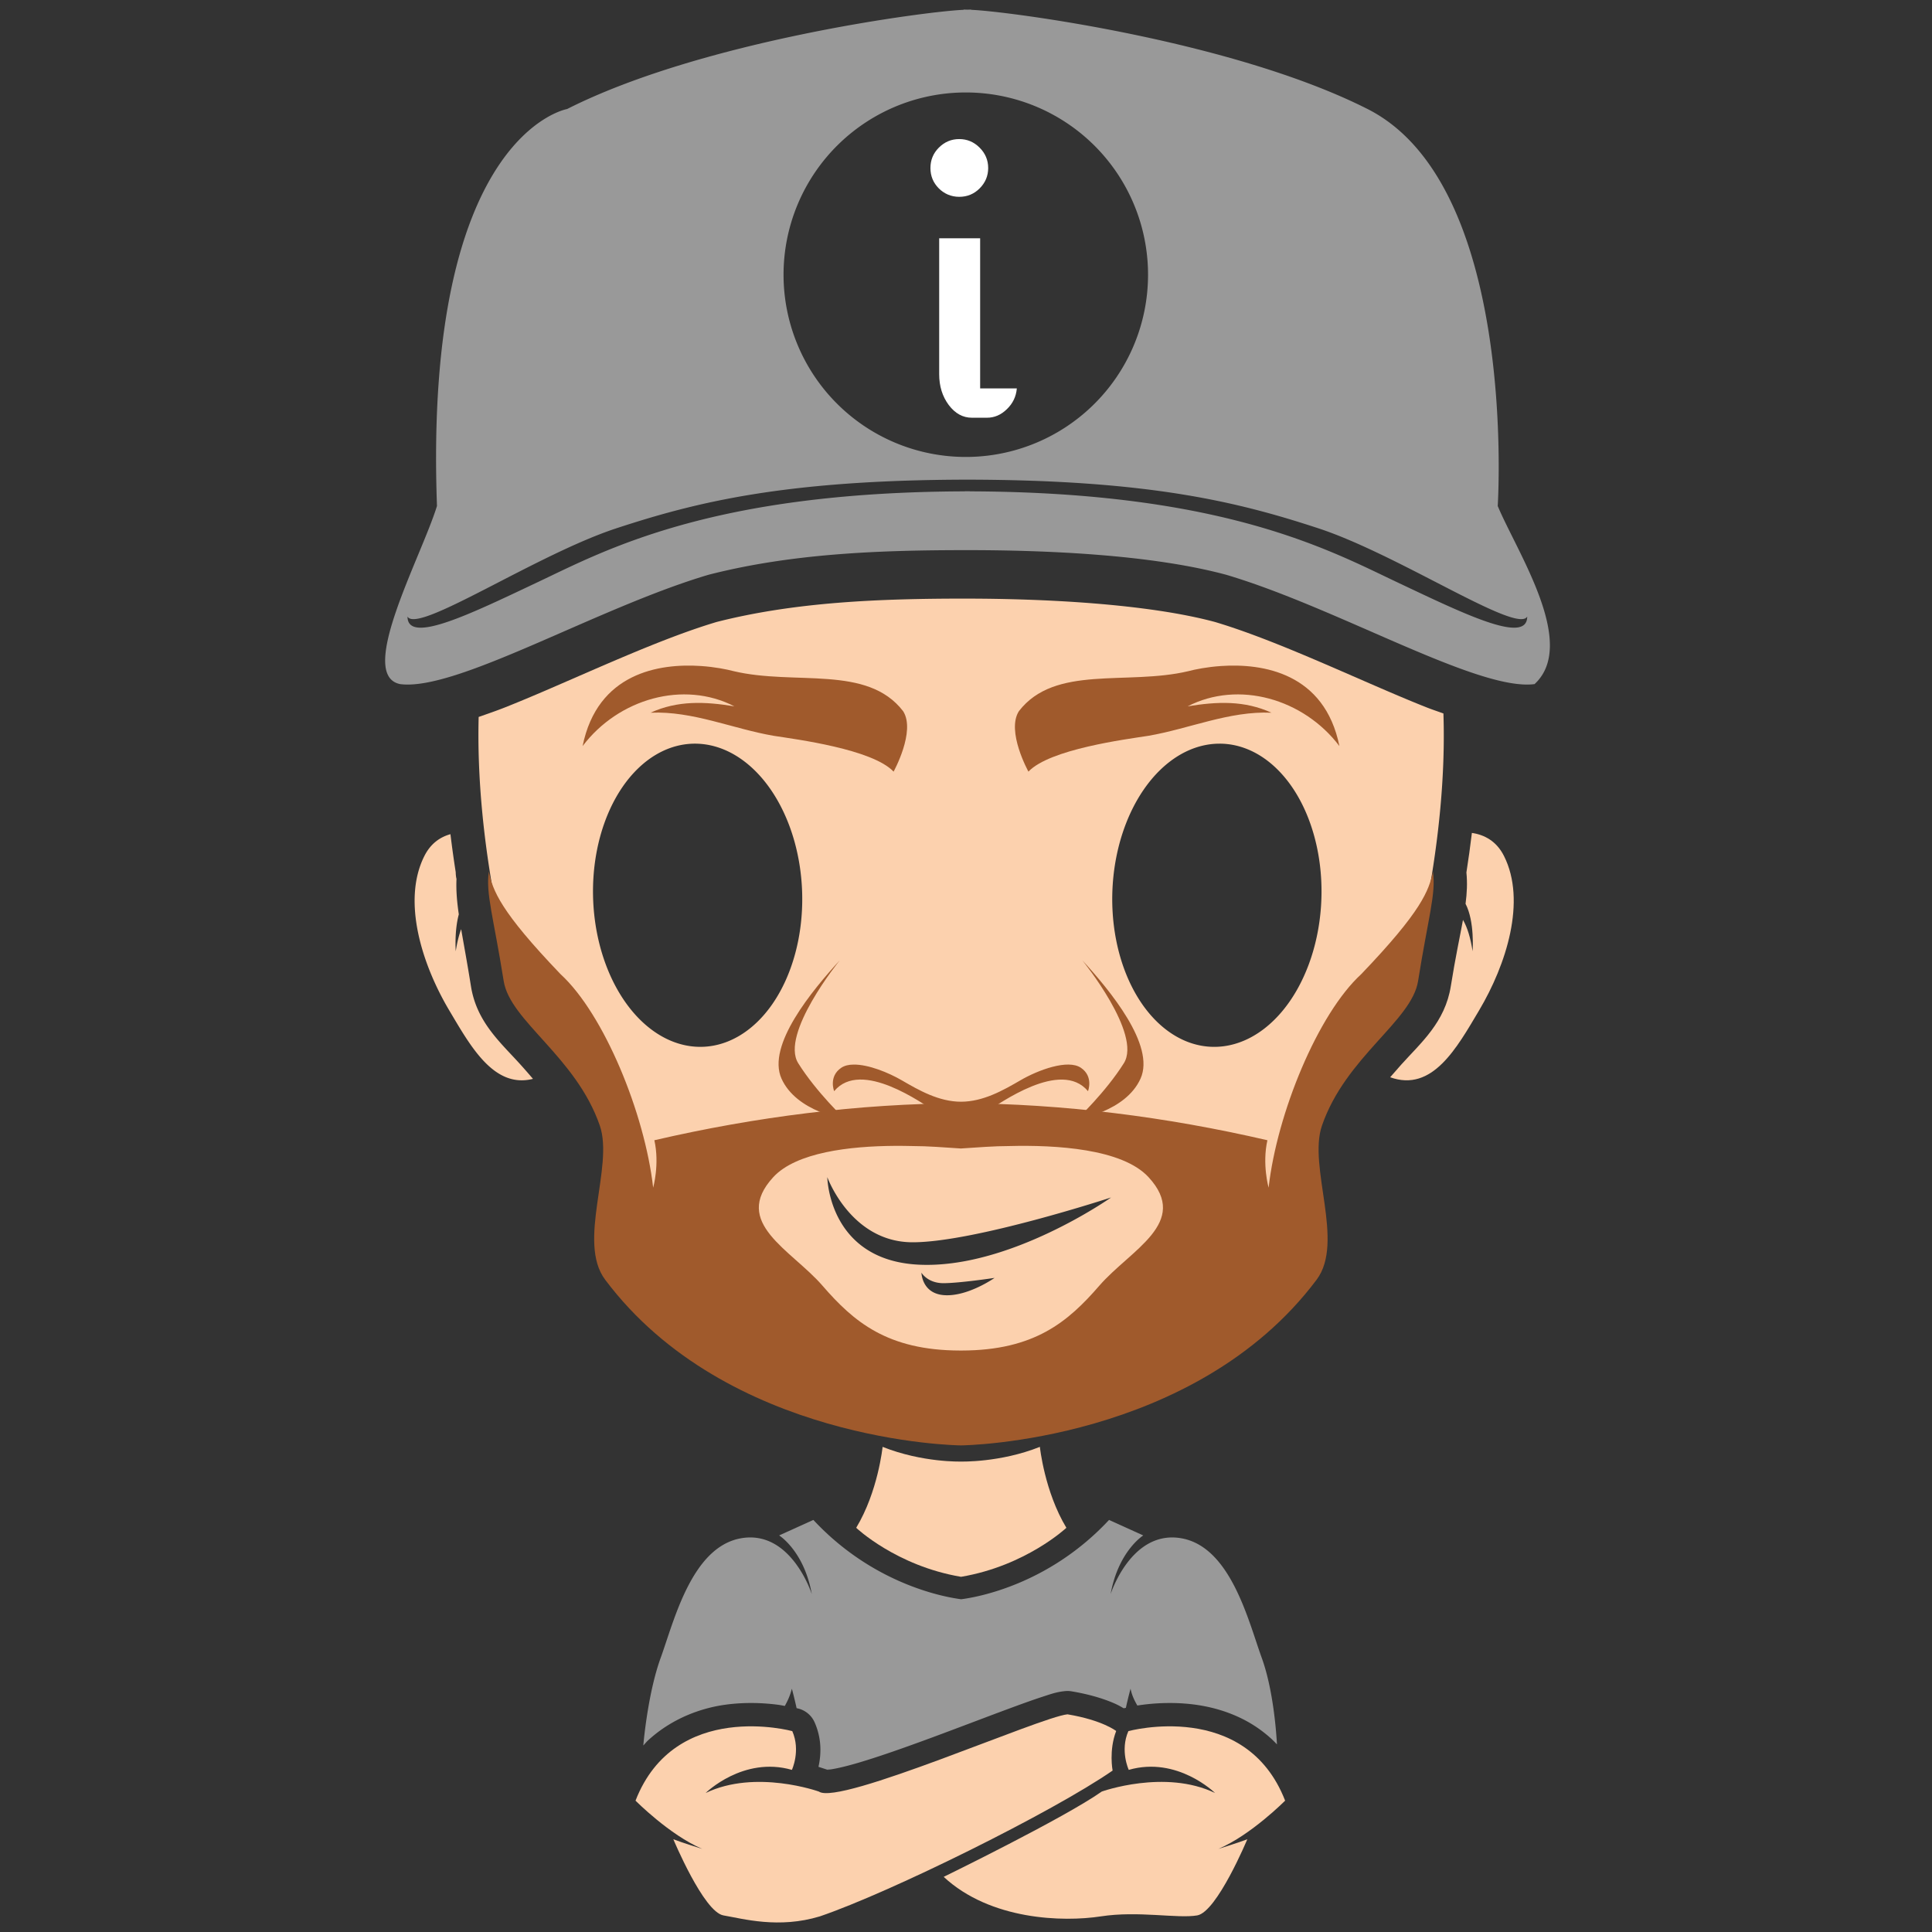 <?xml version="1.0" encoding="UTF-8" standalone="no"?>
<!-- Created with Inkscape (http://www.inkscape.org/) -->

<svg
   xmlns:dc="http://purl.org/dc/elements/1.1/"
   xmlns:cc="http://creativecommons.org/ns#"
   xmlns:rdf="http://www.w3.org/1999/02/22-rdf-syntax-ns#"
   xmlns:svg="http://www.w3.org/2000/svg"
   xmlns="http://www.w3.org/2000/svg"
   xmlns:sodipodi="http://sodipodi.sourceforge.net/DTD/sodipodi-0.dtd"
   xmlns:inkscape="http://www.inkscape.org/namespaces/inkscape"
   width="800"
   height="800"
   viewBox="0 0 211.667 211.667"
   version="1.1"
   id="svg9155"
   sodipodi:docname="about.svg"
   inkscape:version="0.92.4 (5da689c313, 2019-01-14)">
  <rect x="0" y="0" width="211.667" height="211.667" fill="#333333" stroke="none"/>
  <defs
     id="defs9149" />
  <sodipodi:namedview
     id="base"
     pagecolor="#1e1e1e"
     bordercolor="#666666"
     borderopacity="1.0"
     inkscape:pageopacity="0.0"
     inkscape:pageshadow="2"
     inkscape:zoom="0.24748738"
     inkscape:cx="503.58004"
     inkscape:cy="149.31859"
     inkscape:document-units="mm"
     inkscape:current-layer="layer1"
     showgrid="false"
     inkscape:pagecheckerboard="true"
     borderlayer="true"
     inkscape:showpageshadow="false"
     units="px"
     showguides="true"
     inkscape:guide-bbox="true"
     inkscape:snap-global="false"
     inkscape:window-width="1920"
     inkscape:window-height="1028"
     inkscape:window-x="0"
     inkscape:window-y="0"
     inkscape:window-maximized="1" />
  <g
     inkscape:label="Layer 1"
     inkscape:groupmode="layer"
     id="layer1"
     transform="translate(0,-85.333)">
    <g
       id="g11094">
      <path
         inkscape:connector-curvature="0"
         id="path1663"
         d="m 161.258,176.588 c -0.176,1.472 -0.379,2.919 -0.6,4.33 0.114,1.159 0.062,2.243 -0.094,3.435 1.019,1.946 0.772,5.198 0.772,5.198 -0.223,-1.464 -0.576,-2.615 -1.053,-3.436 -0.339,1.864 -0.832,4.109 -1.334,7.264 -0.629,3.952 -3.263,6.181 -5.441,8.603 -0.409,0.455 -0.81,0.913 -1.203,1.373 4.631,1.67 7.312,-3.236 9.74,-7.32 2.988,-5.026 5.208,-11.992 2.732,-16.918 -0.82,-1.631 -2.131,-2.326 -3.518,-2.53 z"
         style="opacity:1;vector-effect:none;fill:#fcd1ae;fill-opacity:1;stroke:none;stroke-width:1.129;stroke-linecap:butt;stroke-linejoin:miter;stroke-miterlimit:4;stroke-dasharray:none;stroke-dashoffset:0;stroke-opacity:1" />
      <path
         inkscape:connector-curvature="0"
         id="path1665"
         d="m 49.352,176.724 c -1.136,0.314 -2.171,1.024 -2.86,2.394 -2.476,4.926 -0.256,11.892 2.731,16.918 2.326,3.912 4.886,8.578 9.168,7.495 -0.44,-0.52 -0.892,-1.036 -1.353,-1.548 -2.179,-2.422 -4.813,-4.651 -5.441,-8.603 -0.416,-2.615 -0.789,-4.586 -1.073,-6.251 -0.249,0.678 -0.449,1.483 -0.593,2.423 0,0 -0.165,-2.185 0.335,-4.044 -0.204,-1.412 -0.309,-2.629 -0.253,-3.885 a 3.631,3.631 0 0 1 0,-0.005 c -0.003,-0.009 -0.015,-0.053 -0.015,-0.052 0,-0.003 -0.007,-0.03 -0.007,-0.03 a 3.631,3.631 0 0 1 -0.063,-0.644 c -0.213,-1.359 -0.406,-2.751 -0.577,-4.166 z"
         style="opacity:1;vector-effect:none;fill:#fcd1ae;fill-opacity:1;stroke:none;stroke-width:1.129;stroke-linecap:butt;stroke-linejoin:miter;stroke-miterlimit:4;stroke-dasharray:none;stroke-dashoffset:0;stroke-opacity:1" />
      <path
         inkscape:connector-curvature="0"
         id="path1961"
         d="m 105.815,150.914 c -2.336,0 -4.671,0.022 -6.994,0.09 -2.323,0.068 -4.634,0.181 -6.924,0.363 -1.145,0.091 -2.283,0.2 -3.415,0.328 -1.132,0.129 -2.257,0.277 -3.374,0.449 -1.117,0.172 -2.226,0.367 -3.326,0.588 -1.1,0.221 -2.189,0.467 -3.269,0.743 -1.419,0.423 -2.908,0.935 -4.439,1.507 -1.531,0.572 -3.104,1.203 -4.693,1.864 -3.178,1.323 -6.419,2.766 -9.509,4.096 -1.551,0.667 -3.065,1.305 -4.531,1.886 -1.001,0.396 -1.945,0.717 -2.899,1.051 -0.179,6.82 0.595,13.747 1.709,19.831 5.135,11.492 9.86,18.086 12.896,23.612 3.328,5.42 5.432,21.848 16.499,29.304 16.094,10.31 31.043,8.094 43.493,0 11.067,-7.456 9.703,-14.438 13.031,-19.857 3.036,-5.526 1.934,-10.244 16.367,-33.058 1.134,-6.196 1.933,-13.27 1.703,-20.211 -0.62,-0.229 -1.212,-0.418 -1.851,-0.671 -1.467,-0.581 -2.981,-1.219 -4.531,-1.886 -3.093,-1.33 -6.336,-2.775 -9.515,-4.098 -1.59,-0.662 -3.164,-1.293 -4.695,-1.864 -1.532,-0.572 -3.021,-1.084 -4.441,-1.507 -0.937,-0.252 -1.935,-0.48 -2.979,-0.688 -1.044,-0.208 -2.135,-0.394 -3.261,-0.561 -1.125,-0.167 -2.284,-0.315 -3.463,-0.445 -1.179,-0.13 -2.379,-0.243 -3.587,-0.34 -2.415,-0.194 -4.859,-0.325 -7.228,-0.407 -2.369,-0.082 -4.662,-0.117 -6.774,-0.117 z m -29.693,15.893 a 16.614,11.456 88.083 0 1 1.146,0.081 16.614,11.456 88.083 0 1 1.137,0.246 16.614,11.456 88.083 0 1 1.117,0.408 16.614,11.456 88.083 0 1 1.086,0.567 16.614,11.456 88.083 0 1 1.045,0.72 16.614,11.456 88.083 0 1 0.992,0.866 16.614,11.456 88.083 0 1 0.931,1.003 16.614,11.456 88.083 0 1 0.859,1.13 16.614,11.456 88.083 0 1 0.779,1.246 16.614,11.456 88.083 0 1 0.691,1.349 16.614,11.456 88.083 0 1 0.597,1.439 16.614,11.456 88.083 0 1 0.496,1.514 16.614,11.456 88.083 0 1 0.39,1.575 16.614,11.456 88.083 0 1 0.281,1.62 16.614,11.456 88.083 0 1 0.169,1.648 16.614,11.456 88.083 0 1 0.05,1.175 16.614,11.456 88.083 0 1 -0.026,1.658 16.614,11.456 88.083 0 1 -0.141,1.642 16.614,11.456 88.083 0 1 -0.254,1.609 16.614,11.456 88.083 0 1 -0.364,1.561 16.614,11.456 88.083 0 1 -0.471,1.496 16.614,11.456 88.083 0 1 -0.572,1.416 16.614,11.456 88.083 0 1 -0.669,1.323 16.614,11.456 88.083 0 1 -0.758,1.217 16.614,11.456 88.083 0 1 -0.84,1.097 16.614,11.456 88.083 0 1 -0.914,0.967 16.614,11.456 88.083 0 1 -0.978,0.828 16.614,11.456 88.083 0 1 -1.033,0.68 16.614,11.456 88.083 0 1 -1.078,0.526 16.614,11.456 88.083 0 1 -1.111,0.365 16.614,11.456 88.083 0 1 -1.133,0.202 16.614,11.456 88.083 0 1 -0.81,0.043 16.614,11.456 88.083 0 1 -1.145,-0.081 16.614,11.456 88.083 0 1 -1.137,-0.246 16.614,11.456 88.083 0 1 -1.117,-0.408 16.614,11.456 88.083 0 1 -1.086,-0.567 16.614,11.456 88.083 0 1 -1.045,-0.72 16.614,11.456 88.083 0 1 -0.993,-0.866 16.614,11.456 88.083 0 1 -0.93,-1.003 16.614,11.456 88.083 0 1 -0.859,-1.13 16.614,11.456 88.083 0 1 -0.779,-1.246 16.614,11.456 88.083 0 1 -0.691,-1.349 16.614,11.456 88.083 0 1 -0.596,-1.439 16.614,11.456 88.083 0 1 -0.496,-1.514 16.614,11.456 88.083 0 1 -0.39,-1.575 16.614,11.456 88.083 0 1 -0.281,-1.62 16.614,11.456 88.083 0 1 -0.169,-1.648 16.614,11.456 88.083 0 1 -0.05,-1.175 16.614,11.456 88.083 0 1 0.026,-1.658 16.614,11.456 88.083 0 1 0.141,-1.642 16.614,11.456 88.083 0 1 0.254,-1.609 16.614,11.456 88.083 0 1 0.364,-1.561 16.614,11.456 88.083 0 1 0.471,-1.496 16.614,11.456 88.083 0 1 0.572,-1.416 16.614,11.456 88.083 0 1 0.669,-1.323 16.614,11.456 88.083 0 1 0.758,-1.217 16.614,11.456 88.083 0 1 0.84,-1.097 16.614,11.456 88.083 0 1 0.914,-0.967 16.614,11.456 88.083 0 1 0.978,-0.828 16.614,11.456 88.083 0 1 1.033,-0.68 16.614,11.456 88.083 0 1 1.077,-0.526 16.614,11.456 88.083 0 1 1.111,-0.365 16.614,11.456 88.083 0 1 1.133,-0.202 16.614,11.456 88.083 0 1 0.81,-0.043 z m 57.505,0 a 11.456,16.614 1.917 0 1 0.81,0.043 11.456,16.614 1.917 0 1 1.133,0.202 11.456,16.614 1.917 0 1 1.111,0.366 11.456,16.614 1.917 0 1 1.077,0.525 11.456,16.614 1.917 0 1 1.033,0.68 11.456,16.614 1.917 0 1 0.978,0.828 11.456,16.614 1.917 0 1 0.914,0.967 11.456,16.614 1.917 0 1 0.841,1.097 11.456,16.614 1.917 0 1 0.758,1.217 11.456,16.614 1.917 0 1 0.669,1.323 11.456,16.614 1.917 0 1 0.572,1.417 11.456,16.614 1.917 0 1 0.471,1.496 11.456,16.614 1.917 0 1 0.364,1.561 11.456,16.614 1.917 0 1 0.254,1.609 11.456,16.614 1.917 0 1 0.141,1.642 11.456,16.614 1.917 0 1 0.026,1.658 11.456,16.614 1.917 0 1 -0.05,1.175 11.456,16.614 1.917 0 1 -0.169,1.648 11.456,16.614 1.917 0 1 -0.281,1.62 11.456,16.614 1.917 0 1 -0.39,1.575 11.456,16.614 1.917 0 1 -0.496,1.514 11.456,16.614 1.917 0 1 -0.597,1.439 11.456,16.614 1.917 0 1 -0.691,1.35 11.456,16.614 1.917 0 1 -0.779,1.246 11.456,16.614 1.917 0 1 -0.859,1.13 11.456,16.614 1.917 0 1 -0.931,1.003 11.456,16.614 1.917 0 1 -0.992,0.866 11.456,16.614 1.917 0 1 -1.045,0.72 11.456,16.614 1.917 0 1 -1.086,0.567 11.456,16.614 1.917 0 1 -1.117,0.408 11.456,16.614 1.917 0 1 -1.137,0.246 11.456,16.614 1.917 0 1 -1.146,0.08 11.456,16.614 1.917 0 1 -0.81,-0.043 11.456,16.614 1.917 0 1 -1.133,-0.202 11.456,16.614 1.917 0 1 -1.111,-0.365 11.456,16.614 1.917 0 1 -1.077,-0.526 11.456,16.614 1.917 0 1 -1.033,-0.68 11.456,16.614 1.917 0 1 -0.979,-0.828 11.456,16.614 1.917 0 1 -0.914,-0.968 11.456,16.614 1.917 0 1 -0.84,-1.097 11.456,16.614 1.917 0 1 -0.758,-1.216 11.456,16.614 1.917 0 1 -0.669,-1.323 11.456,16.614 1.917 0 1 -0.573,-1.416 11.456,16.614 1.917 0 1 -0.471,-1.496 11.456,16.614 1.917 0 1 -0.364,-1.56 11.456,16.614 1.917 0 1 -0.254,-1.609 11.456,16.614 1.917 0 1 -0.141,-1.642 11.456,16.614 1.917 0 1 -0.027,-1.658 11.456,16.614 1.917 0 1 0.051,-1.175 11.456,16.614 1.917 0 1 0.168,-1.648 11.456,16.614 1.917 0 1 0.281,-1.62 11.456,16.614 1.917 0 1 0.39,-1.575 11.456,16.614 1.917 0 1 0.496,-1.514 11.456,16.614 1.917 0 1 0.596,-1.439 11.456,16.614 1.917 0 1 0.691,-1.349 11.456,16.614 1.917 0 1 0.779,-1.246 11.456,16.614 1.917 0 1 0.859,-1.13 11.456,16.614 1.917 0 1 0.93,-1.003 11.456,16.614 1.917 0 1 0.993,-0.866 11.456,16.614 1.917 0 1 1.044,-0.72 11.456,16.614 1.917 0 1 1.087,-0.567 11.456,16.614 1.917 0 1 1.117,-0.409 11.456,16.614 1.917 0 1 1.137,-0.246 11.456,16.614 1.917 0 1 1.145,-0.081 z m -42.986,47.498 c 0,0 0.161,0.446 0.508,1.114 0.173,0.334 0.394,0.724 0.663,1.142 0.27,0.418 0.589,0.863 0.962,1.309 0.373,0.446 0.798,0.892 1.28,1.309 0.482,0.418 1.019,0.807 1.616,1.142 0.299,0.167 0.612,0.32 0.941,0.456 0.329,0.136 0.673,0.254 1.032,0.352 0.36,0.098 0.734,0.174 1.126,0.226 0.391,0.052 0.798,0.08 1.222,0.08 0.847,0 1.823,-0.076 2.88,-0.211 1.058,-0.134 2.198,-0.326 3.376,-0.556 1.178,-0.23 2.393,-0.498 3.601,-0.786 1.208,-0.288 2.407,-0.595 3.554,-0.901 2.294,-0.614 4.376,-1.227 5.884,-1.688 1.508,-0.46 2.444,-0.767 2.444,-0.767 0,0 -0.694,0.489 -1.89,1.216 -0.598,0.363 -1.321,0.787 -2.147,1.237 -0.825,0.451 -1.752,0.929 -2.757,1.404 -1.004,0.475 -2.086,0.946 -3.222,1.382 -1.136,0.436 -2.325,0.837 -3.544,1.171 -0.609,0.167 -1.227,0.318 -1.848,0.448 -0.621,0.13 -1.247,0.239 -1.874,0.323 -0.627,0.085 -1.256,0.145 -1.883,0.177 -0.627,0.032 -1.253,0.035 -1.874,0.006 -0.621,-0.029 -1.203,-0.092 -1.75,-0.185 -0.547,-0.092 -1.058,-0.214 -1.535,-0.361 -0.477,-0.147 -0.92,-0.319 -1.332,-0.512 -0.412,-0.193 -0.793,-0.407 -1.145,-0.637 -0.352,-0.23 -0.675,-0.476 -0.972,-0.735 -0.297,-0.259 -0.567,-0.53 -0.813,-0.808 -0.246,-0.278 -0.468,-0.565 -0.668,-0.854 -0.2,-0.29 -0.378,-0.583 -0.537,-0.875 -0.318,-0.584 -0.558,-1.165 -0.74,-1.708 -0.181,-0.542 -0.304,-1.046 -0.387,-1.477 -0.166,-0.862 -0.174,-1.432 -0.174,-1.432 z m 10.312,10.461 c 0,0 0.042,0.072 0.131,0.18 0.089,0.108 0.226,0.251 0.418,0.395 0.192,0.144 0.439,0.287 0.746,0.395 0.308,0.108 0.677,0.18 1.113,0.18 0.873,0 2.274,-0.145 3.456,-0.289 1.182,-0.144 2.145,-0.289 2.145,-0.289 0,0 -0.179,0.126 -0.487,0.313 -0.308,0.187 -0.746,0.436 -1.263,0.68 -0.518,0.245 -1.115,0.486 -1.743,0.658 -0.314,0.086 -0.636,0.155 -0.959,0.199 -0.323,0.044 -0.648,0.062 -0.968,0.047 -0.32,-0.015 -0.6,-0.065 -0.846,-0.141 -0.246,-0.076 -0.457,-0.177 -0.638,-0.296 -0.181,-0.119 -0.333,-0.254 -0.46,-0.397 -0.127,-0.143 -0.228,-0.295 -0.31,-0.446 -0.164,-0.301 -0.248,-0.598 -0.291,-0.821 -0.043,-0.222 -0.045,-0.369 -0.045,-0.369 z"
         style="opacity:1;vector-effect:none;fill:#fcd1ae;fill-opacity:1;stroke:none;stroke-width:1.247;stroke-linecap:butt;stroke-linejoin:miter;stroke-miterlimit:4;stroke-dasharray:none;stroke-dashoffset:0;stroke-opacity:1" />
      <path
         inkscape:connector-curvature="0"
         id="path1673"
         d="m 89.113,251.854 -3.752,1.698 c 0,0 2.73,1.697 3.578,6.426 0,0 -2.244,-7.033 -7.701,-6.123 -5.457,0.91 -7.396,9.096 -8.851,13.097 -1.378,3.791 -1.857,9.037 -1.908,9.613 0.176,-0.18 0.338,-0.389 0.519,-0.556 0.52,-0.478 1.061,-0.907 1.617,-1.289 0.556,-0.382 1.127,-0.719 1.704,-1.013 0.577,-0.294 1.161,-0.546 1.743,-0.76 0.582,-0.213 1.163,-0.389 1.734,-0.529 0.571,-0.14 1.134,-0.246 1.679,-0.32 0.545,-0.075 1.079,-0.124 1.597,-0.153 0.518,-0.029 1.019,-0.038 1.498,-0.032 0.957,0.013 1.825,0.086 2.556,0.177 0.361,0.045 0.569,0.093 0.858,0.143 0.287,-0.507 0.568,-1.099 0.772,-1.886 0,0 0.254,0.921 0.519,2.129 0.058,0.015 0.232,0.055 0.232,0.055 a 2.675,2.675 0 0 1 0.231,0.074 2.675,2.675 0 0 1 0.246,0.106 2.675,2.675 0 0 1 0.233,0.13 2.675,2.675 0 0 1 0.22,0.153 2.675,2.675 0 0 1 0.203,0.174 2.675,2.675 0 0 1 0.185,0.193 2.675,2.675 0 0 1 0.164,0.211 2.675,2.675 0 0 1 0.143,0.226 2.675,2.675 0 0 1 0.12,0.239 c 0.209,0.476 0.356,0.942 0.455,1.392 0.1,0.45 0.152,0.885 0.169,1.298 0.017,0.413 -1.4e-4,0.805 -0.039,1.17 -0.039,0.365 -0.099,0.702 -0.167,1.007 0.459,0.146 0.949,0.31 0.949,0.31 a 2.675,2.675 0 0 1 0.034,0.013 2.675,2.675 0 0 1 0.244,0.108 c -0.193,-0.104 -0.275,-0.126 -0.252,-0.13 0.023,-0.004 0.152,0.01 0.382,-0.023 0.605,-0.086 1.581,-0.311 2.728,-0.641 1.147,-0.33 2.476,-0.761 3.901,-1.251 1.425,-0.49 2.944,-1.039 4.473,-1.604 3.056,-1.13 6.154,-2.324 8.703,-3.264 1.274,-0.47 2.409,-0.877 3.361,-1.187 0.476,-0.155 0.868,-0.29 1.259,-0.397 0.391,-0.107 0.78,-0.187 1.249,-0.232 a 2.675,2.675 0 0 1 0.16,-0.01 v 0 a 2.675,2.675 0 0 0 4.7e-4,0 2.675,2.675 0 0 1 0.267,0.004 2.675,2.675 0 0 1 0.265,0.031 c 1.065,0.178 1.986,0.397 2.774,0.63 0.788,0.233 1.442,0.481 1.974,0.716 0.395,0.175 0.683,0.347 0.969,0.513 0.021,-0.006 0.197,-0.038 0.238,-0.048 0.262,-1.19 0.512,-2.096 0.512,-2.096 0.146,0.721 0.437,1.316 0.746,1.841 0.002,0 0.002,0 0.004,0 0.415,-0.066 0.904,-0.13 1.453,-0.18 0.549,-0.05 1.159,-0.086 1.816,-0.094 0.588,-0.007 1.214,0.007 1.868,0.056 0.654,0.048 1.335,0.13 2.032,0.258 0.698,0.127 1.412,0.301 2.132,0.531 0.72,0.231 1.446,0.519 2.168,0.877 0.722,0.358 1.435,0.791 2.123,1.303 0.344,0.256 0.682,0.532 1.011,0.827 0.237,0.212 0.463,0.447 0.69,0.681 -0.068,-1.17 -0.382,-5.945 -1.673,-9.494 -1.455,-4.002 -3.396,-12.188 -8.853,-13.097 -5.457,-0.909 -7.699,6.123 -7.699,6.123 0.849,-4.729 3.577,-6.426 3.577,-6.426 l -3.749,-1.698 c -6.637,7.122 -14.504,8.474 -16.198,8.689 -1.694,-0.215 -9.559,-1.566 -16.196,-8.689 z"
         style="opacity:1;vector-effect:none;fill:#999999;fill-opacity:1;stroke:none;stroke-width:0.371;stroke-linecap:butt;stroke-linejoin:miter;stroke-miterlimit:4;stroke-dasharray:none;stroke-dashoffset:0;stroke-opacity:1" />
      <path
         sodipodi:nodetypes="ccccccccc"
         inkscape:connector-curvature="0"
         id="path1675"
         d="m 96.696,243.849 c 0,0 -0.494,4.892 -2.893,8.868 0,0 4.387,4.17 11.487,5.369 7.1,-1.199 11.541,-5.369 11.541,-5.369 -2.398,-3.976 -2.904,-8.868 -2.904,-8.868 -4.352,1.734 -8.641,1.61 -8.646,1.609 h -8.8e-4 c -0.009,1.8e-4 -4.229,0.125 -8.582,-1.609 z"
         style="opacity:1;vector-effect:none;fill:#fcd1ae;fill-opacity:1;stroke:none;stroke-width:1.094;stroke-linecap:butt;stroke-linejoin:miter;stroke-miterlimit:4;stroke-dasharray:none;stroke-dashoffset:0;stroke-opacity:1" />
      <path
         inkscape:connector-curvature="0"
         id="path1677"
         d="m 53.556,180.822 c -0.351,2.434 0.511,4.969 1.627,11.988 0.7,4.399 7.934,8.3 10.534,15.85 1.552,4.507 -2.522,12.735 0.582,16.874 13.355,17.806 38.656,18.149 38.897,18.152 h 0.021 0.021 c 5e-4,0 0.033,0 0.037,0 h 8.9e-4 c 0.004,2.7e-4 0.033,0 0.033,0 h 0.021 0.021 c 0.241,0 25.542,-0.346 38.897,-18.152 3.104,-4.139 -0.97,-12.367 0.582,-16.874 2.6,-7.55 9.834,-11.451 10.534,-15.85 1.117,-7.019 1.978,-9.554 1.627,-11.988 -0.44,2.082 -1.236,4.328 -7.865,11.246 -4.736,4.341 -9.218,15.229 -10.139,23.385 0,0 -0.724,-2.566 -0.132,-5.197 -11.157,-2.584 -22.389,-3.993 -33.58,-4.059 h -0.004 c -11.19,0.065 -22.423,1.474 -33.58,4.059 0.592,2.631 -0.132,5.197 -0.132,5.197 -0.921,-8.156 -5.403,-19.044 -10.139,-23.385 -6.63,-6.918 -7.426,-9.164 -7.865,-11.246 z M 97.975,210.872 c 0.691,0 1.36,0 1.994,0.02 1.683,0 3.509,0.152 5.304,0.267 8.8e-4,1.8e-4 0.003,-9e-5 0.004,0 1.795,-0.114 3.621,-0.267 5.304,-0.267 5.071,-0.13 12.373,0.283 15.251,3.408 4.604,4.999 -1.973,7.948 -5.394,11.894 -3.414,3.939 -7.091,7.09 -15.085,7.102 h -0.043 c -0.013,0 -0.021,0 -0.033,0 -8.9e-4,-9e-5 -8.9e-4,0 -8.9e-4,0 -0.013,2.7e-4 -0.021,0 -0.037,0 h -0.042 c -7.994,-0.012 -11.671,-3.163 -15.085,-7.102 -3.42,-3.946 -9.998,-6.895 -5.394,-11.894 2.518,-2.734 8.423,-3.392 13.257,-3.427 z"
         style="opacity:1;vector-effect:none;fill:#a05a2c;fill-opacity:1;stroke:none;stroke-width:0.806;stroke-linecap:butt;stroke-linejoin:miter;stroke-miterlimit:4;stroke-dasharray:none;stroke-dashoffset:0;stroke-opacity:1"
         sodipodi:nodetypes="ccccccssccccccccccccccccccccccccccsccsccccc" />
      <path
         sodipodi:nodetypes="cccccccccc"
         inkscape:connector-curvature="0"
         id="path1679"
         d="m 76.801,158.3 c -4.586,-0.312 -11.348,0.755 -12.971,8.772 3.932,-5.196 11.064,-7.223 16.631,-4.353 -3.254,-0.536 -6.228,-0.652 -9.186,0.697 4.62,-0.205 9.015,1.764 13.494,2.532 2.471,0.384 10.787,1.454 13.131,3.922 0,0 2.451,-4.422 1.045,-6.622 -3.94,-5.119 -11.843,-2.792 -18.555,-4.381 -0.774,-0.205 -2.061,-0.463 -3.589,-0.567 z"
         style="opacity:1;vector-effect:none;fill:#a05a2c;fill-opacity:1;stroke:none;stroke-width:0.368;stroke-linecap:butt;stroke-linejoin:miter;stroke-miterlimit:4;stroke-dasharray:none;stroke-dashoffset:0;stroke-opacity:1" />
      <path
         style="opacity:1;vector-effect:none;fill:#a05a2c;fill-opacity:1;stroke:none;stroke-width:0.368;stroke-linecap:butt;stroke-linejoin:miter;stroke-miterlimit:4;stroke-dasharray:none;stroke-dashoffset:0;stroke-opacity:1"
         d="m 133.773,158.3 c 4.586,-0.312 11.348,0.755 12.971,8.772 -3.932,-5.196 -11.064,-7.223 -16.631,-4.353 3.254,-0.536 6.229,-0.652 9.186,0.697 -4.62,-0.205 -9.015,1.764 -13.494,2.532 -2.471,0.384 -10.787,1.454 -13.131,3.922 0,0 -2.451,-4.422 -1.045,-6.622 3.94,-5.119 11.843,-2.792 18.555,-4.381 0.774,-0.205 2.061,-0.463 3.589,-0.567 z"
         id="path1681"
         inkscape:connector-curvature="0"
         sodipodi:nodetypes="cccccccccc" />
      <path
         inkscape:connector-curvature="0"
         id="path1685"
         d="m 123.621,274.992 c 0,0 12.844,-3.51 17.175,7.616 0,0 -3.72,3.756 -7.311,5.287 0,0 2.218,-0.686 3.168,-1.056 0,0 -3.326,7.973 -5.491,8.343 -2.165,0.37 -6.442,-0.528 -10.56,0.106 -4.118,0.634 -12.091,0.422 -17.213,-4.33 0,0 13.2,-6.442 17.319,-9.346 0,0 6.917,-2.482 12.408,0.158 0,0 -4.118,-4.066 -9.451,-2.534 0,0 -0.983,-2.099 -0.043,-4.244 z"
         style="opacity:1;vector-effect:none;fill:#fcd1ae;fill-opacity:1;stroke:none;stroke-width:0.924;stroke-linecap:butt;stroke-linejoin:miter;stroke-miterlimit:4;stroke-dasharray:none;stroke-dashoffset:0;stroke-opacity:1" />
      <path
         sodipodi:nodetypes="cccccccscccccc"
         style="opacity:1;vector-effect:none;fill:#fcd1ae;fill-opacity:1;stroke:none;stroke-width:0.924;stroke-linecap:butt;stroke-linejoin:miter;stroke-miterlimit:4;stroke-dasharray:none;stroke-dashoffset:0;stroke-opacity:1"
         d="m 86.802,274.992 c 0,0 -12.844,-3.51 -17.175,7.616 0,0 3.72,3.756 7.311,5.287 0,0 -2.218,-0.686 -3.168,-1.056 0,0 3.327,7.973 5.491,8.343 2.165,0.37 6.053,1.476 10.56,0.106 7.777,-2.652 25.534,-11.446 32.075,-15.974 0,0 -0.429,-2.217 0.391,-4.335 0,0 -1.489,-1.186 -5.332,-1.828 -2.972,0.282 -25.008,10.035 -27.239,8.462 0,0 -6.917,-2.482 -12.408,0.158 0,0 4.118,-4.066 9.451,-2.534 0,0 0.983,-2.099 0.043,-4.244 z"
         id="path1687"
         inkscape:connector-curvature="0" />
      <g
         style="fill:#d38d5f;fill-opacity:1"
         transform="matrix(4.862,0,0,4.862,82.603,-1475.855)"
         id="g1691">
        <path
           sodipodi:nodetypes="ccccccccccccccccccccccc"
           inkscape:connector-curvature="0"
           id="path1689"
           d="m 1.929,342.744 c -0.611,0.668 -1.647,1.909 -1.308,2.662 0.339,0.753 1.43,0.913 1.43,0.913 0,0 -0.64,-0.602 -1.053,-1.26 -0.414,-0.658 0.931,-2.314 0.931,-2.314 z m 5.474,0 c 0,0 1.346,1.655 0.932,2.314 -0.414,0.658 -1.054,1.26 -1.054,1.26 0,0 1.091,-0.16 1.43,-0.913 0.339,-0.753 -0.696,-1.994 -1.308,-2.662 z m -5.157,2.345 c -0.11,0 -0.206,0.023 -0.279,0.072 -0.292,0.198 -0.16,0.527 -0.16,0.527 0.611,-0.734 2.003,0.291 2.286,0.461 0.239,0.143 0.486,0.153 0.574,0.153 0.088,3e-5 0.335,-0.009 0.573,-0.153 0.282,-0.169 1.675,-1.194 2.287,-0.461 0,0 0.131,-0.33 -0.16,-0.527 -0.292,-0.198 -0.959,0.047 -1.364,0.283 -0.387,0.225 -0.836,0.48 -1.335,0.482 -0.5,0 -0.949,-0.257 -1.336,-0.482 -0.303,-0.176 -0.754,-0.359 -1.084,-0.355 z"
           style="opacity:1;vector-effect:none;fill:#a05a2c;fill-opacity:1;stroke:none;stroke-width:0.466;stroke-linecap:butt;stroke-linejoin:miter;stroke-miterlimit:4;stroke-dasharray:none;stroke-dashoffset:0;stroke-opacity:1" />
      </g>
      <path
         transform="matrix(0.265,0,0,0.265,0,85.333)"
         id="path1703"
         d="M 398.375 3.951 L 398.375 4.062 C 383.627 4.616 290.619 16.674 234.469 45.072 C 234.469 45.072 175.074 55.37 180.658 209.188 C 174.065 230.493 147.301 279.17 165.43 282.826 C 188.782 285.872 246.655 251.353 292.852 237.646 C 327.613 228.714 364.164 227.441 399.93 227.441 C 432.458 227.441 475.907 229.252 507.014 237.646 C 553.21 251.353 611.08 285.872 634.432 282.826 C 652.444 266.177 627.143 228.23 619.201 209.188 C 619.201 209.188 627.852 76.661 565.393 45.072 C 509.233 16.67 416.215 4.616 401.484 4.062 L 401.484 3.951 C 401.484 3.951 400.359 3.998 399.93 3.998 C 399.502 3.998 398.375 3.951 398.375 3.951 z M 399.285 38.225 A 75.347 75.347 0 0 1 406.809 38.602 A 75.347 75.347 0 0 1 414.254 39.727 A 75.347 75.347 0 0 1 421.553 41.59 A 75.347 75.347 0 0 1 428.627 44.172 A 75.347 75.347 0 0 1 435.408 47.449 A 75.347 75.347 0 0 1 441.83 51.385 A 75.347 75.347 0 0 1 447.826 55.943 A 75.347 75.347 0 0 1 453.336 61.076 A 75.347 75.347 0 0 1 458.307 66.734 A 75.347 75.347 0 0 1 462.688 72.861 A 75.347 75.347 0 0 1 466.436 79.395 A 75.347 75.347 0 0 1 469.512 86.27 A 75.347 75.347 0 0 1 471.887 93.416 A 75.347 75.347 0 0 1 473.535 100.766 A 75.347 75.347 0 0 1 474.443 108.242 A 75.347 75.347 0 0 1 474.633 113.572 A 75.347 75.347 0 0 1 474.256 121.094 A 75.347 75.347 0 0 1 473.131 128.541 A 75.347 75.347 0 0 1 471.268 135.838 A 75.347 75.347 0 0 1 468.684 142.912 A 75.347 75.347 0 0 1 465.408 149.695 A 75.347 75.347 0 0 1 461.473 156.115 A 75.347 75.347 0 0 1 456.914 162.111 A 75.347 75.347 0 0 1 451.779 167.621 A 75.347 75.347 0 0 1 446.121 172.592 A 75.347 75.347 0 0 1 439.996 176.973 A 75.347 75.347 0 0 1 433.463 180.721 A 75.347 75.347 0 0 1 426.588 183.797 A 75.347 75.347 0 0 1 419.441 186.172 A 75.347 75.347 0 0 1 412.092 187.822 A 75.347 75.347 0 0 1 404.615 188.729 A 75.347 75.347 0 0 1 399.285 188.918 A 75.347 75.347 0 0 1 391.764 188.541 A 75.347 75.347 0 0 1 384.316 187.416 A 75.347 75.347 0 0 1 377.02 185.553 A 75.347 75.347 0 0 1 369.943 182.971 A 75.347 75.347 0 0 1 363.162 179.693 A 75.347 75.347 0 0 1 356.742 175.758 A 75.347 75.347 0 0 1 350.746 171.199 A 75.347 75.347 0 0 1 345.234 166.066 A 75.347 75.347 0 0 1 340.264 160.408 A 75.347 75.347 0 0 1 335.883 154.281 A 75.347 75.347 0 0 1 332.137 147.748 A 75.347 75.347 0 0 1 329.061 140.873 A 75.347 75.347 0 0 1 326.686 133.727 A 75.347 75.347 0 0 1 325.035 126.377 A 75.347 75.347 0 0 1 324.127 118.9 A 75.347 75.347 0 0 1 323.939 113.572 A 75.347 75.347 0 0 1 324.316 106.049 A 75.347 75.347 0 0 1 325.441 98.602 A 75.347 75.347 0 0 1 327.305 91.305 A 75.347 75.347 0 0 1 329.887 84.23 A 75.347 75.347 0 0 1 333.162 77.449 A 75.347 75.347 0 0 1 337.1 71.027 A 75.347 75.347 0 0 1 341.658 65.031 A 75.347 75.347 0 0 1 346.791 59.521 A 75.347 75.347 0 0 1 352.449 54.551 A 75.347 75.347 0 0 1 358.576 50.17 A 75.347 75.347 0 0 1 365.109 46.422 A 75.347 75.347 0 0 1 371.982 43.346 A 75.347 75.347 0 0 1 379.131 40.971 A 75.347 75.347 0 0 1 386.479 39.32 A 75.347 75.347 0 0 1 393.955 38.414 A 75.347 75.347 0 0 1 399.285 38.225 z M 399.93 198.301 C 475.269 198.428 511.823 207.519 544.965 218.389 C 578.349 229.337 627.261 262.263 631.389 254.904 C 631.389 266.58 605.495 253.888 577.574 240.689 C 549.84 227.579 506.046 203.46 400.979 203.139 L 400.979 203.092 L 399.93 203.092 L 398.881 203.092 L 398.881 203.139 C 293.814 203.456 250.019 227.579 222.285 240.689 C 194.365 253.889 168.477 266.58 168.477 254.904 C 172.605 262.263 221.519 229.337 254.902 218.389 C 288.045 207.519 324.59 198.432 399.93 198.301 z "
         style="opacity:1;vector-effect:none;fill:#999999;fill-opacity:1;stroke:none;stroke-width:3.11;stroke-linecap:butt;stroke-linejoin:miter;stroke-miterlimit:4;stroke-dasharray:none;stroke-dashoffset:0;stroke-opacity:1" />
      <g
         transform="matrix(1.298,0,0,1.298,-31.641,-245.821)"
         id="g7192">
        <g
           transform="translate(111.881,146.466)"
           id="g7185"
           style="font-style:normal;font-variant:normal;font-weight:normal;font-stretch:normal;font-size:29.626px;line-height:1.25;font-family:sans-serif;font-variant-ligatures:normal;font-variant-position:normal;font-variant-caps:normal;font-variant-numeric:normal;font-variant-alternates:normal;font-feature-settings:normal;text-indent:0;text-align:start;text-decoration:none;text-decoration-line:none;text-decoration-style:solid;text-decoration-color:#000000;letter-spacing:0px;word-spacing:0px;text-transform:none;writing-mode:lr-tb;direction:ltr;text-orientation:mixed;dominant-baseline:auto;baseline-shift:baseline;text-anchor:start;white-space:normal;shape-padding:0;opacity:1;vector-effect:none;fill:#ffffff;fill-opacity:1;stroke:none;stroke-width:0.741;stroke-linecap:butt;stroke-linejoin:miter;stroke-miterlimit:4;stroke-dasharray:none;stroke-dashoffset:0;stroke-opacity:1"
           aria-label="i">
          <path
             inkscape:connector-curvature="0"
             id="path7183"
             style="font-style:normal;font-variant:normal;font-weight:normal;font-stretch:normal;font-family:'Atomic Age';-inkscape-font-specification:'Atomic Age';stroke-width:0.741"
             d="m -6.539,125.273 q -0.506,0 -0.955,-0.188 -0.434,-0.188 -0.767,-0.521 -0.709,-0.709 -0.709,-1.721 0,-1.013 0.709,-1.721 0.723,-0.723 1.721,-0.723 0.998,0 1.721,0.723 0.723,0.723 0.723,1.721 0,0.998 -0.723,1.721 -0.709,0.709 -1.721,0.709 z m -1.693,3.501 h 3.457 v 12.672 h 3.096 q -0.087,1.027 -0.839,1.75 -0.738,0.723 -1.678,0.723 h -1.273 q -1.143,0 -1.953,-1.07 -0.81,-1.085 -0.81,-2.604 z" />
        </g>
      </g>
    </g>
  </g>
</svg>
